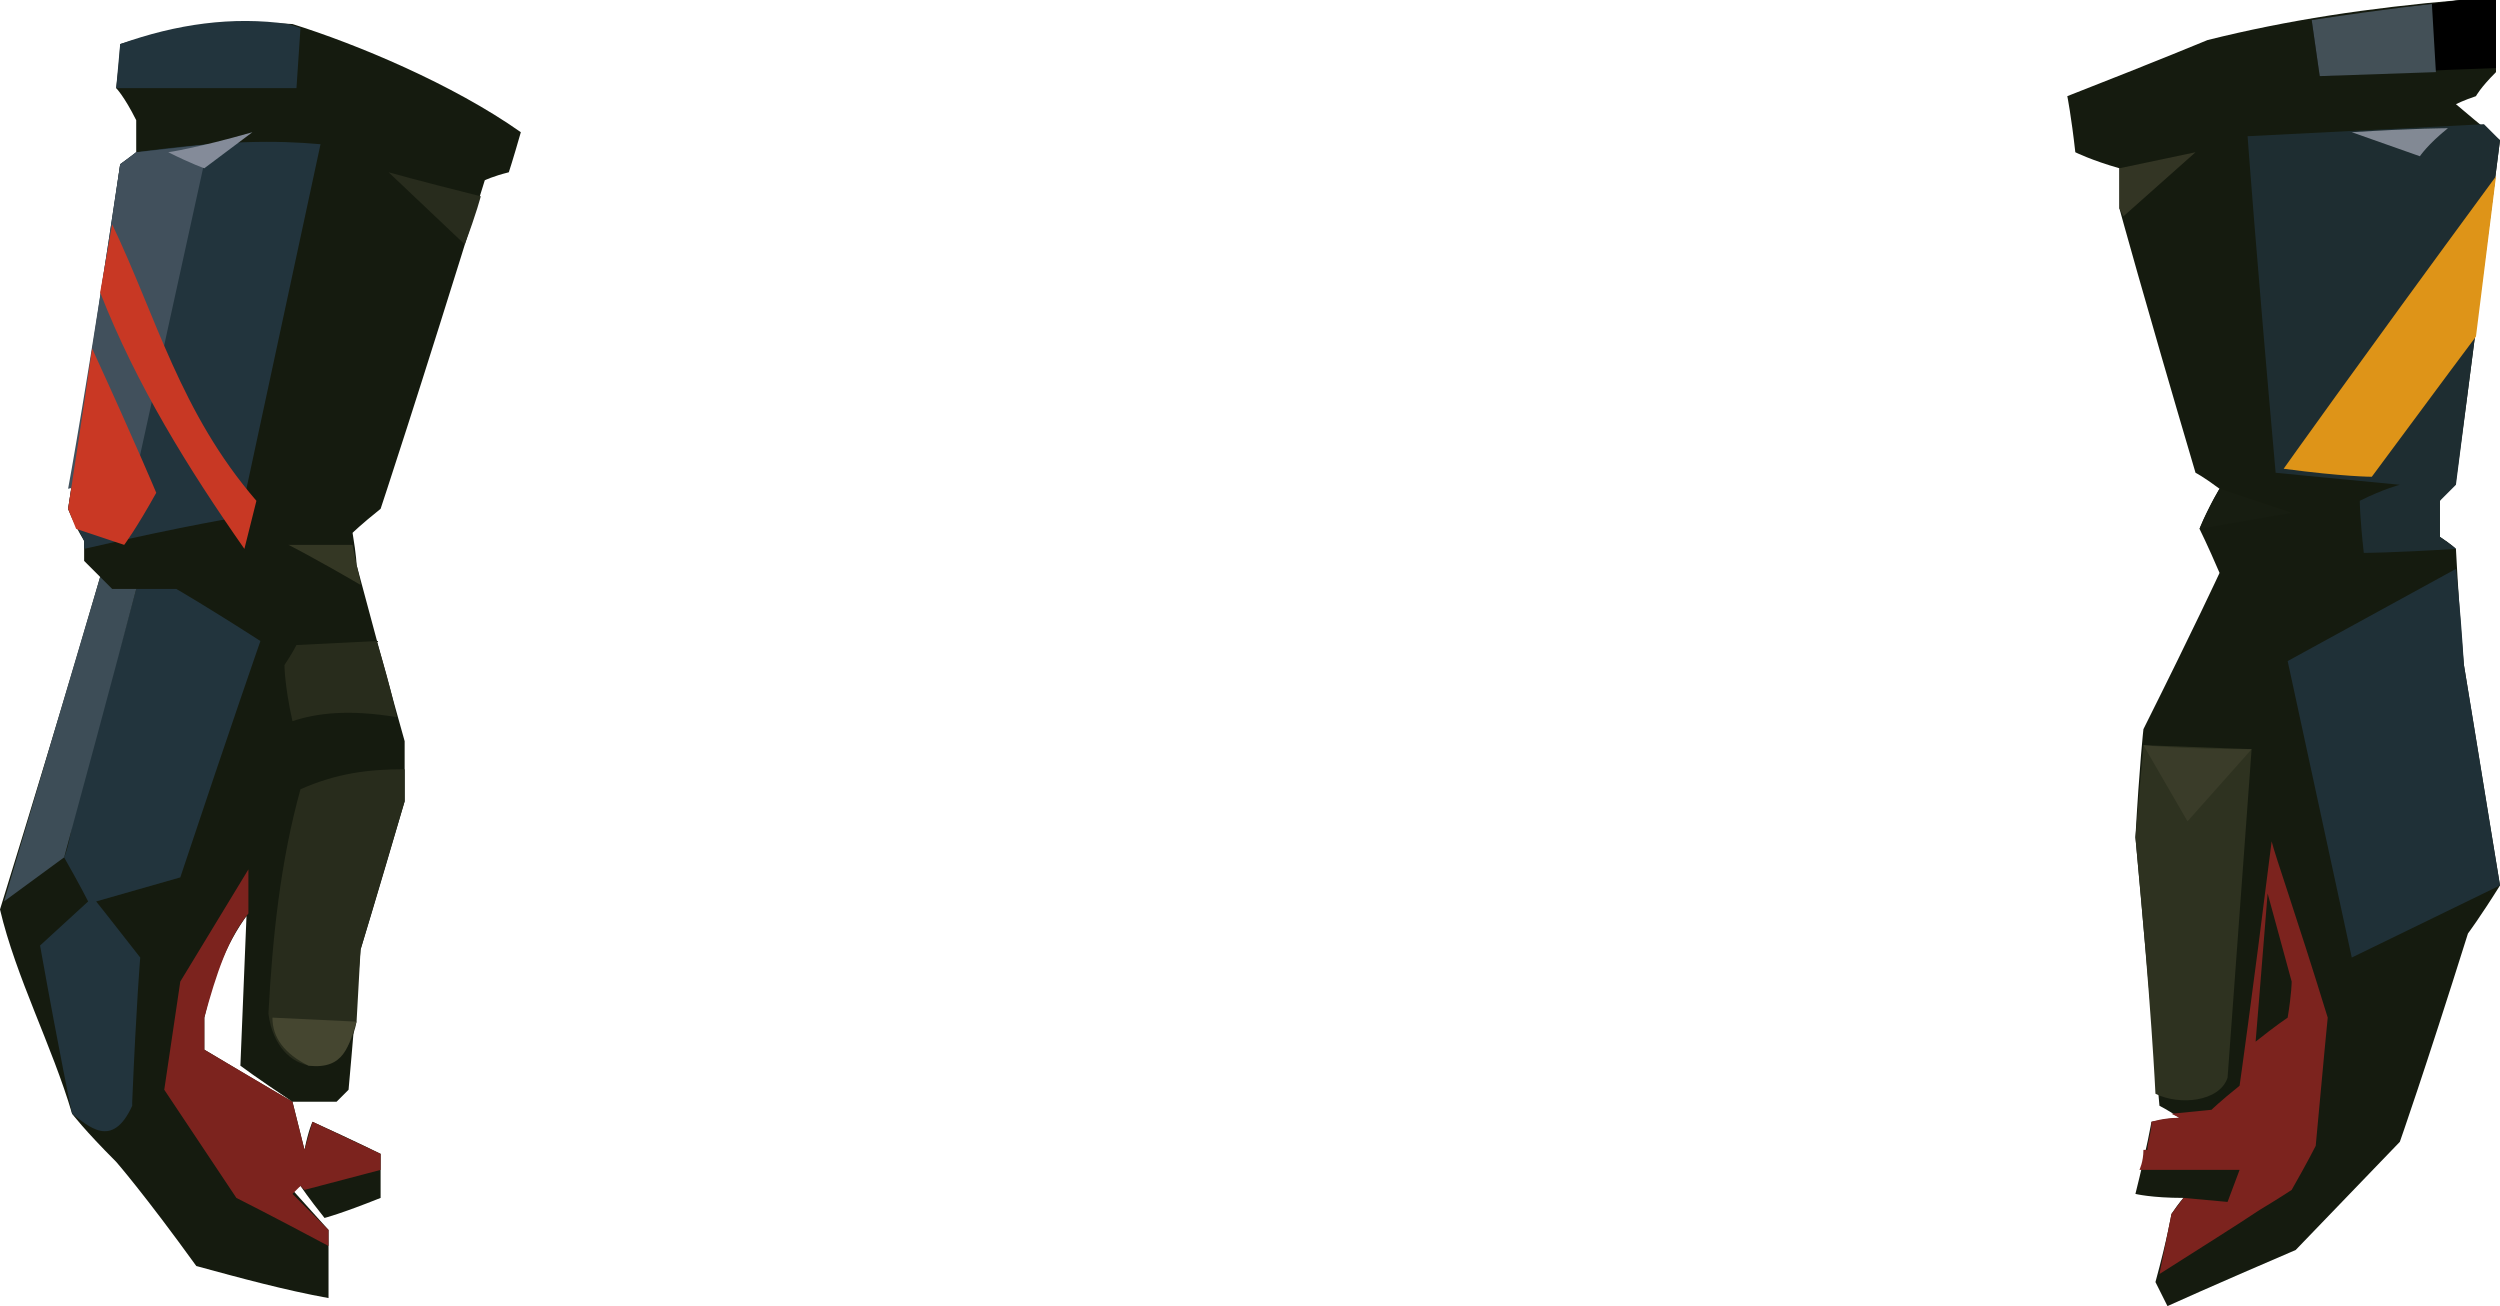 <?xml version="1.0" encoding="UTF-8" standalone="no"?>
<svg
   width="624"
   height="326"
   viewBox="0 0 624 326"
   version="1.1"
   id="svg34"
   sodipodi:docname="cb-layer-0522.svg"
   xmlns:inkscape="http://www.inkscape.org/namespaces/inkscape"
   xmlns:sodipodi="http://sodipodi.sourceforge.net/DTD/sodipodi-0.dtd"
   xmlns="http://www.w3.org/2000/svg"
   xmlns:svg="http://www.w3.org/2000/svg">
  <sodipodi:namedview
     id="namedview36"
     pagecolor="#ffffff"
     bordercolor="#666666"
     borderopacity="1.0"
     inkscape:pageshadow="2"
     inkscape:pageopacity="0.0"
     inkscape:pagecheckerboard="0" />
  <defs
     id="defs2" />
  <g
     id="id-53178">
    <g
       transform="translate(0,5)"
       id="id-53179">
      <path
         d="M 82,319 C 71,317 60,314 49,311 36,293 29,285 29,285 21,277 18,273 18,273 13,256 4,239 0,222 c 17,-55 25,-83 25,-83 -2,-2 -4,-4 -4,-4 0,-3 0,-5 0,-5 -3,-5 -4,-8 -4,-8 9,-57 13,-86 13,-86 3,-2 4,-3 4,-3 0,-5 0,-8 0,-8 C 31,19 29,17 29,17 30,9 30,6 30,6 43,2 57,0 73,1 c 16,5 40,15 57,27 -2,7 -3,10 -3,10 -4,1 -6,2 -6,2 -17,55 -26,82 -26,82 -5,4 -7,6 -7,6 1,6 1,8 1,8 8,30 12,44 12,44 0,10 0,15 0,15 -7,24 -11,37 -11,37 -2,24 -3,35 -3,35 -2,2 -3,3 -3,3 -7,0 -11,0 -11,0 -9,-6 -13,-9 -13,-9 l 2,-49 c 0,7 0,11 0,11 -6,8 -9,17 -11,26 v 8 c 15,9 22,13 22,13 2,8 3,12 3,12 1,-5 2,-7 2,-7 11,5 17,8 17,8 0,7 0,11 0,11 -10,4 -14,5 -14,5 -4,-5 -6,-8 -6,-8 -2,1 -2,1 -2,1 l 9,10 c 0,5 0,11 0,16"
         fill="#151b0f"
         id="id-53180" />
      <path
         d="M 82,306 C 67,298 59,294 59,294 47,276 41,267 41,267 l 4,-27 17,-28 v 11 c -5,6 -8,15 -11,26 v 8 l 22,13 3,12 2,-7 17,8 c 0,2 0,4 0,4 l -19,5 c -1,-1 -1,-1 -1,-1 l -2,2 9,9 c 0,3 0,4 0,4 z"
         fill="#7c231e"
         id="id-53181" />
      <path
         d="m 18,273 c 4,3 10,9 15,-2 0,-1 0,-1 0,-1 1,-24 2,-36 2,-36 -7,-9 -11,-14 -11,-14 14,-4 21,-6 21,-6 13,-39 20,-59 20,-59 -14,-9 -21,-13 -21,-13 -7,0 -10,0 -10,0 -11,40 -16,59 -16,59 -1,6 -2,8 -2,8 4,7 6,11 6,11 l -12,11 c 5,28 8,42 8,42 z"
         fill="#22343d"
         id="id-53182" />
      <path
         d="m 1,220 15,-11 c 12,-44 18,-67 18,-67 h -6 l -3,-3 z"
         fill="#3d4d57"
         id="id-53183" />
      <path
         d="m 101,187 c -9,0 -17,1 -26,5 -5,18 -7,37 -8,56 2,16 19,18 22,2 l 1,-18 11,-37 c 0,-6 0,-8 0,-8 z"
         fill="#282c1c"
         id="id-53184" />
      <path
         d="m 68,249 21,1 c -2,6 -3,12 -12,11 -6,-3 -9,-7 -9,-12 z"
         fill="#454630"
         id="id-53185" />
      <path
         d="m 99,174 c -12,-2 -20,-1 -26,1 -2,-9 -2,-14 -2,-14 2,-3 3,-5 3,-5 l 20,-1 c 4,13 5,19 5,19 z"
         fill="#282c1c"
         id="id-53186" />
      <path
         d="M 90,141 C 78,134 72,131 72,131 h 16 l 1,5 c 1,4 1,5 1,5 z"
         fill="#343724"
         id="id-53187" />
      <path
         d="m 21,132 c 26,-6 39,-8 39,-8 L 80,31 C 69,30 56,30 34,33 l -4,3 -13,86 4,8 c 0,1 0,2 0,2 z"
         fill="#22343d"
         id="id-53188" />
      <path
         d="m 17,117 c 12,-3 17,-4 17,-4 l 18,-82 -18,2 -4,3 c -8,54 -13,81 -13,81 z"
         fill="#41505c"
         id="id-53189" />
      <path
         d="m 42,33 c 6,3 9,4 9,4 l 12,-9 c -14,4 -21,5 -21,5 z"
         fill="#848b99"
         id="id-53190" />
      <path
         d="m 23,82 c 11,24 16,36 16,36 -5,9 -8,13 -8,13 l -12,-4 -2,-5 c 4,-26 6,-40 6,-40 z"
         fill="#c93824"
         id="id-53191" />
      <path
         d="m 28,51 c 11,23 17,47 36,69 -2,8 -3,12 -3,12 C 47,112 34,91 25,68"
         fill="#c83824"
         id="id-53192" />
      <path
         d="M 120,44 C 104,40 97,38 97,38 l 19,18 c 3,-8 4,-12 4,-12 z"
         fill="#282c1d"
         id="id-53193" />
      <path
         d="m 29,17 c 30,0 45,0 45,0 L 75,2 72,1 C 58,-1 44,1 30,6 Z"
         fill="#22343d"
         id="id-53194" />
    </g>
    <g
       transform="translate(516)"
       id="id-53195">
      <path
         d="m 25,326 c -2,-4 -3,-6 -3,-6 3,-11 4,-17 4,-17 2,-3 3,-4 3,-4 -8,0 -12,-1 -12,-1 3,-12 4,-18 4,-18 5,-1 7,-1 7,-1 -3,-2 -5,-3 -5,-3 -4,-45 -6,-67 -6,-67 1,-18 2,-27 2,-27 13,-26 19,-39 19,-39 -3,-7 -5,-11 -5,-11 3,-7 5,-10 5,-10 -4,-3 -6,-4 -6,-4 C 19,74 13,52 13,52 13,45 13,42 13,42 6,40 2,38 2,38 1,29 0,24 0,24 23,15 35,10 35,10 55,5 75,2 98,0 c 6,0 9,0 9,0 0,12 0,18 0,18 -4,4 -5,6 -5,6 -3,1 -5,2 -5,2 7,6 11,9 11,9 -7,56 -11,85 -11,85 -3,3 -4,5 -4,5 0,6 0,9 0,9 3,2 4,3 4,3 1,19 2,29 2,29 6,37 9,55 9,55 -5,8 -8,12 -8,12 -11,35 -17,52 -17,52 l -26,27 c -21,9 -32,14 -32,14 z"
         fill="#151b0f"
         id="id-53196" />
      <path
         d="m 51,210 c 0,0 0,0 0,0 v 0 c 0,0 0,0 0,0 v 0 c 1,4 6,18 14,44 0,0 -1,10 -3,32 0,0 -2,4 -6,11 0,0 -3,2 -8,5 v 0 c -6,4 -14,9 -25,16 0,0 1,-5 3,-15 v 0 l 3,-4 11,1 3,-8 v 0 0 c 0,0 0,0 0,0 v 0 c 0,0 0,0 0,0 v 0 c -2,0 -10,0 -25,0 0,0 1,-2 1,-5 h 1 c 0,-2 1,-4 1,-7 0,0 3,-1 7,-1 v 0 l -2,-1 10,-1 c 0,0 2,-2 7,-6 0,0 3,-21 8,-61 z m -1,13 c -2,25 -3,37 -3,37 5,-4 8,-6 8,-6 1,-6 1,-9 1,-9 z"
         fill="#7c231e"
         id="id-53197" />
      <path
         d="m 22,273 c 6,3 16,2 18,-4 4,-55 6,-82 6,-82 l -27,-1 -2,23 c 4,42 5,64 5,64 z"
         fill="#2e3220"
         id="id-53198" />
      <path
         d="m 19,186 11,19 16,-18 c -18,0 -27,-1 -27,-1 z"
         fill="#3a3c29"
         id="id-53199" />
      <path
         d="m 71,239 37,-18 c -6,-37 -9,-55 -9,-55 -1,-16 -2,-24 -2,-24 l -42,23 z"
         fill="#1f3037"
         id="id-53200" />
      <path
         d="m 97,137 c -16,1 -23,1 -23,1 -1,-9 -1,-13 -1,-13 6,-3 10,-4 10,-4 C 62,119 52,118 52,118 47,62 45,34 45,34 l 59,-3 4,4 -11,86 -4,4 v 9 c 3,2 4,3 4,3 z"
         fill="#1e2d31"
         id="id-53201" />
      <path
         d="m 54,117 c 15,2 22,2 22,2 17,-23 26,-35 26,-35 l 5,-40 C 71,93 54,117 54,117 Z"
         fill="#de9418"
         id="id-53202" />
      <path
         d="m 33,132 23,-4 -18,-6 c -4,7 -5,10 -5,10 z"
         fill="#171d11"
         id="id-53203" />
      <path
         d="M 14,54 32,38 13,42 v 10 c 1,2 1,2 1,2 z"
         fill="#333524"
         id="id-53204" />
      <path
         d="M 107,17 C 78,18 63,19 63,19 L 61,5 98,0 h 9 c 0,11 0,17 0,17 z"
         id="id-53205" />
      <path
         d="M 91,1 92,18 63,19 61,5 C 81,2 91,1 91,1 Z"
         fill="#435057"
         id="id-53206" />
      <path
         d="m 95,32 c -5,4 -7,7 -7,7 L 71,33 c 16,-1 24,-1 24,-1 z"
         fill="#828994"
         id="id-53207" />
    </g>
  </g>
</svg>
